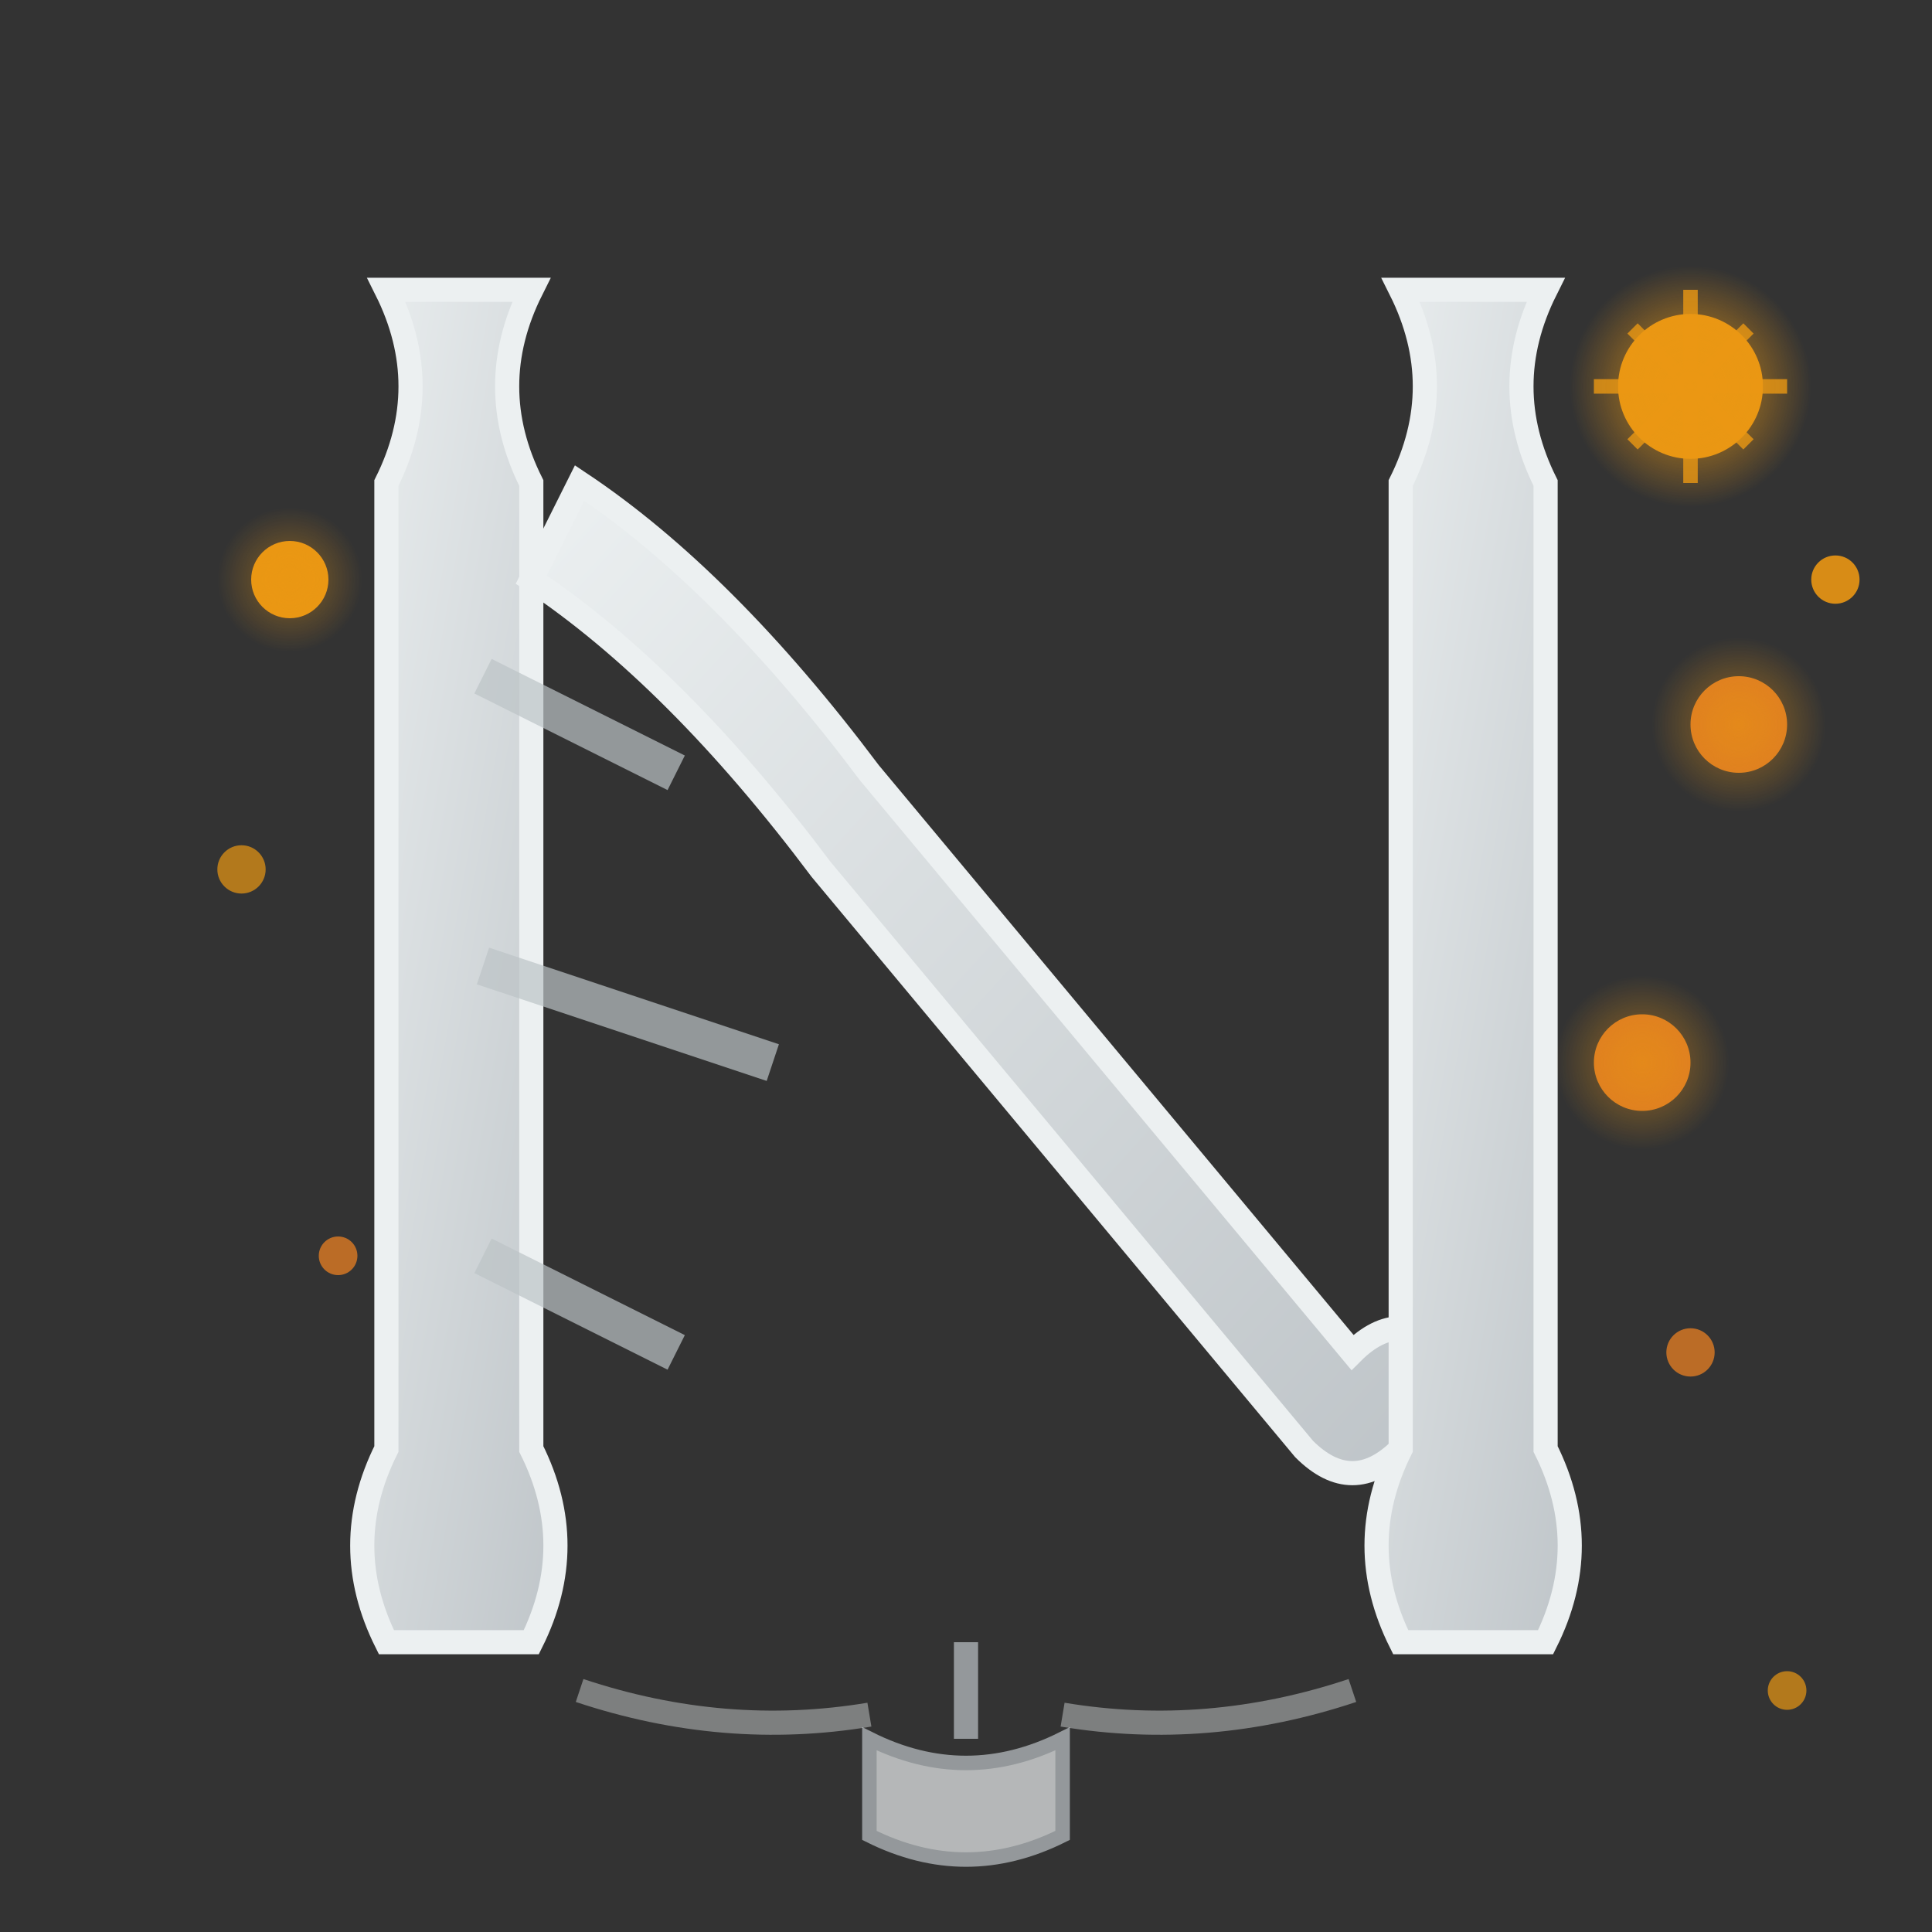 <?xml version="1.0" encoding="UTF-8"?>
<svg id="NovelWeave_Logo_Dark" xmlns="http://www.w3.org/2000/svg" version="1.1" viewBox="0 0 40 40">
  <rect x="0" y="0" width="40" height="40" fill="#333333" stroke="none"/>
  <defs>
    <!-- Gradient for the woven threads (light colors for dark theme) -->
    <linearGradient id="threadGradientDark" x1="0%" y1="0%" x2="100%" y2="100%">
      <stop offset="0%" style="stop-color:#ecf0f1;stop-opacity:1" />
      <stop offset="100%" style="stop-color:#bdc3c7;stop-opacity:1" />
    </linearGradient>

    <!-- Star sparkle effect -->
    <radialGradient id="starGlowDark" cx="50%" cy="50%" r="50%">
      <stop offset="0%" style="stop-color:#f39c12;stop-opacity:0.9" />
      <stop offset="100%" style="stop-color:#f39c12;stop-opacity:0" />
    </radialGradient>
  </defs>

  <!-- Main woven "N" shape -->
  <g id="woven-n-dark">
    <!-- Left vertical stroke with weave -->
    <path d="M 8 6 Q 9 8, 8 10 L 8 30 Q 7 32, 8 34 L 11 34 Q 12 32, 11 30 L 11 10 Q 10 8, 11 6 Z"
          fill="url(#threadGradientDark)" stroke="#ecf0f1" stroke-width="0.5"/>

    <!-- Diagonal weaving stroke -->
    <path d="M 11 12 Q 14 14, 17 18 L 27 30 Q 28 31, 29 30 L 30 28 Q 29 27, 28 28 L 18 16 Q 15 12, 12 10 Z"
          fill="url(#threadGradientDark)" stroke="#ecf0f1" stroke-width="0.5"/>

    <!-- Right vertical stroke with weave -->
    <path d="M 29 6 Q 30 8, 29 10 L 29 30 Q 28 32, 29 34 L 32 34 Q 33 32, 32 30 L 32 10 Q 31 8, 32 6 Z"
          fill="url(#threadGradientDark)" stroke="#ecf0f1" stroke-width="0.5"/>

    <!-- Cross weave detail -->
    <path d="M 10 14 Q 12 15, 14 16 M 10 20 Q 13 21, 16 22 M 10 26 Q 12 27, 14 28"
          stroke="#bdc3c7" stroke-width="0.8" fill="none" opacity="0.7"/>
  </g>

  <!-- Stardust particles -->
  <g id="stardust-dark" opacity="0.95">
    <!-- Large star -->
    <circle cx="35" cy="8" r="1.5" fill="#f39c12"/>
    <circle cx="35" cy="8" r="2.5" fill="url(#starGlowDark)"/>
    <path d="M 35 6 L 35 10 M 33 8 L 37 8 M 33.8 6.8 L 36.2 9.2 M 33.8 9.2 L 36.2 6.8"
          stroke="#f39c12" stroke-width="0.3" opacity="0.8"/>

    <!-- Medium stars -->
    <circle cx="36" cy="15" r="1" fill="#e67e22"/>
    <circle cx="36" cy="15" r="1.8" fill="url(#starGlowDark)" opacity="0.6"/>

    <circle cx="6" cy="12" r="0.8" fill="#f39c12"/>
    <circle cx="6" cy="12" r="1.5" fill="url(#starGlowDark)" opacity="0.5"/>

    <circle cx="34" cy="22" r="1" fill="#e67e22"/>
    <circle cx="34" cy="22" r="1.8" fill="url(#starGlowDark)" opacity="0.6"/>

    <!-- Small sparkles -->
    <circle cx="38" cy="12" r="0.5" fill="#f39c12" opacity="0.9"/>
    <circle cx="35" cy="28" r="0.5" fill="#e67e22" opacity="0.8"/>
    <circle cx="5" cy="18" r="0.5" fill="#f39c12" opacity="0.7"/>
    <circle cx="7" cy="26" r="0.4" fill="#e67e22" opacity="0.8"/>
    <circle cx="37" cy="35" r="0.4" fill="#f39c12" opacity="0.7"/>
  </g>

  <!-- Pen nib hint at bottom -->
  <g id="pen-hint-dark" opacity="0.7">
    <path d="M 18 36 Q 20 37, 22 36 L 22 38 Q 20 39, 18 38 Z"
          fill="#ecf0f1" stroke="#bdc3c7" stroke-width="0.3"/>
    <path d="M 20 36 L 20 34" stroke="#bdc3c7" stroke-width="0.5"/>
  </g>

  <!-- Flowing ink trails -->
  <g id="ink-trails-dark" opacity="0.4">
    <path d="M 12 35 Q 15 36, 18 35.5" stroke="#ecf0f1" stroke-width="0.5" fill="none"/>
    <path d="M 22 35.5 Q 25 36, 28 35" stroke="#ecf0f1" stroke-width="0.5" fill="none"/>
  </g>
</svg>
